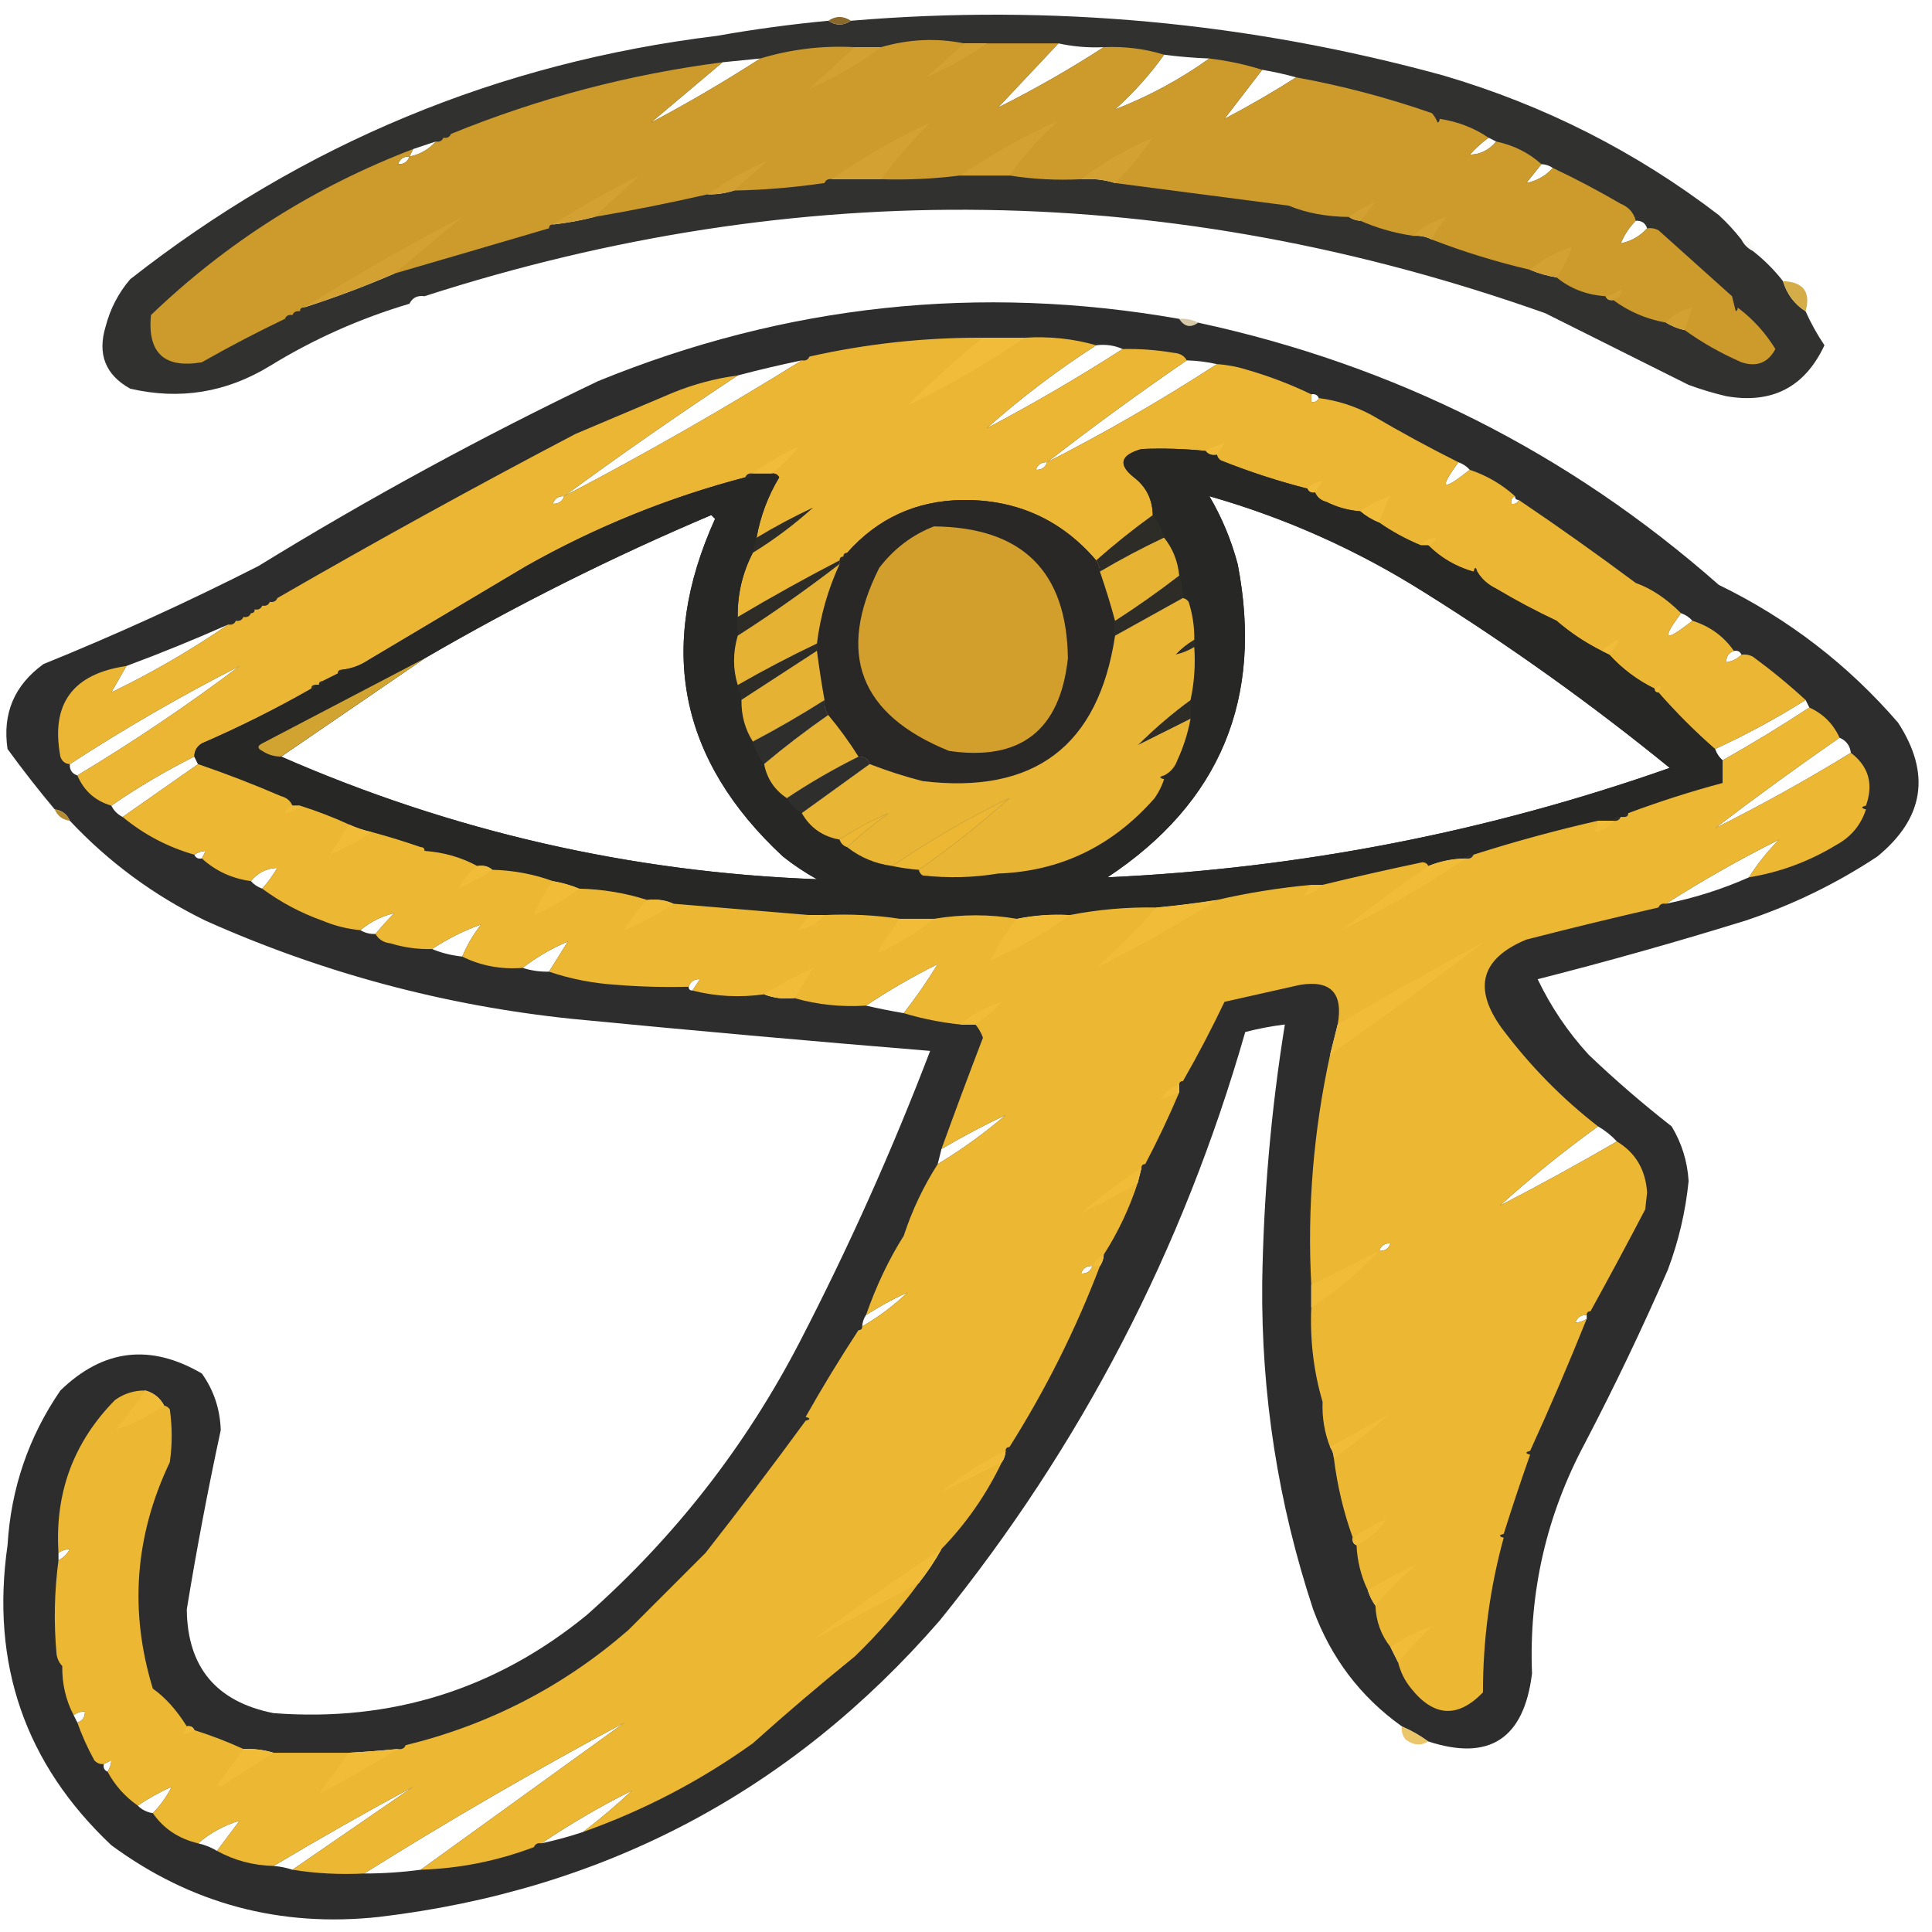 <?xml version="1.0" encoding="UTF-8"?>
<!DOCTYPE svg PUBLIC "-//W3C//DTD SVG 1.1//EN" "http://www.w3.org/Graphics/SVG/1.1/DTD/svg11.dtd">
<svg xmlns="http://www.w3.org/2000/svg" version="1.1" width="512px" height="512px" style="shape-rendering:geometricPrecision; text-rendering:geometricPrecision; image-rendering:optimizeQuality; fill-rule:evenodd; clip-rule:evenodd" xmlns:xlink="http://www.w3.org/1999/xlink">
<g><path style="opacity:0.953" fill="#272726" d="M 461.5,63.5 C 462.167,64.833 463.167,65.833 464.5,66.5C 467.527,68.861 470.194,71.527 472.5,74.5C 473.551,77.961 475.551,80.627 478.5,82.5C 479.901,85.634 481.568,88.634 483.5,91.5C 478.305,102.598 469.638,107.098 457.5,105C 454.107,104.202 450.774,103.202 447.5,102C 434.802,95.651 422.136,89.318 409.5,83C 310.722,48.015 211.722,46.515 112.5,78.5C 110.62,78.229 109.287,78.896 108.5,80.5C 95.388,84.392 83.055,89.892 71.5,97C 59.951,104.044 47.617,106.044 34.5,103C 27.93,99.345 25.763,93.845 28,86.5C 29.227,81.799 31.394,77.632 34.5,74C 80.31,38.061 132.143,16.561 190,9.5C 199.746,7.768 209.579,6.435 219.5,5.5C 221.5,6.833 223.5,6.833 225.5,5.5C 278.606,1.035 330.94,5.868 382.5,20C 409.233,27.866 433.566,40.199 455.5,57C 457.706,59.037 459.706,61.203 461.5,63.5 Z M 255.5,11.5 C 257.5,11.5 259.5,11.5 261.5,11.5C 256.498,15.003 251.165,18.003 245.5,20.5C 248.833,17.5 252.167,14.5 255.5,11.5 Z M 280.5,11.5 C 284.434,12.36 288.434,12.693 292.5,12.5C 283.5,18.336 274.167,23.669 264.5,28.5C 269.833,22.833 275.167,17.167 280.5,11.5 Z M 226.5,12.5 C 228.833,12.5 231.167,12.5 233.5,12.5C 227.666,16.921 221.332,20.588 214.5,23.5C 218.5,19.833 222.5,16.167 226.5,12.5 Z M 308.5,14.5 C 312.481,15.021 316.481,15.354 320.5,15.5C 312.687,21.072 304.353,25.572 295.5,29C 300.411,24.594 304.745,19.761 308.5,14.5 Z M 201.5,15.5 C 192.098,21.558 182.431,27.224 172.5,32.5C 178.833,27.167 185.167,21.833 191.5,16.5C 194.833,16.167 198.167,15.833 201.5,15.5 Z M 334.5,18.5 C 337.539,19.01 340.539,19.677 343.5,20.5C 337.338,24.416 331.005,28.082 324.5,31.5C 327.833,27.167 331.167,22.833 334.5,18.5 Z M 267.5,46.5 C 263.167,46.5 258.833,46.5 254.5,46.5C 262.801,40.853 271.468,36.02 280.5,32C 275.589,36.406 271.255,41.239 267.5,46.5 Z M 246.5,32.5 C 241.793,37.205 237.46,42.205 233.5,47.5C 229.167,47.5 224.833,47.5 220.5,47.5C 228.645,41.709 237.312,36.709 246.5,32.5 Z M 305.5,36.5 C 302.543,40.792 299.21,44.792 295.5,48.5C 292.609,47.597 289.609,47.264 286.5,47.5C 292.334,43.079 298.668,39.412 305.5,36.5 Z M 394.5,36.5 C 395.167,36.833 395.833,37.167 396.5,37.5C 394.669,39.749 392.336,40.915 389.5,41C 391.037,39.293 392.704,37.793 394.5,36.5 Z M 115.5,37.5 C 113.664,39.588 111.331,40.921 108.5,41.5C 108.833,40.833 109.167,40.167 109.5,39.5C 111.5,38.833 113.5,38.167 115.5,37.5 Z M 108.5,41.5 C 108.027,42.906 107.027,43.573 105.5,43.5C 105.973,42.094 106.973,41.427 108.5,41.5 Z M 203.5,42.5 C 200.5,45.167 197.5,47.833 194.5,50.5C 192.236,51.219 189.903,51.552 187.5,51.5C 192.502,47.997 197.835,44.997 203.5,42.5 Z M 408.5,43.5 C 409.609,43.557 410.609,43.89 411.5,44.5C 409.664,46.588 407.331,47.921 404.5,48.5C 405.833,46.833 407.167,45.167 408.5,43.5 Z M 169.5,46.5 C 165.5,50.167 161.5,53.833 157.5,57.5C 153.888,58.422 150.221,59.089 146.5,59.5C 153.905,54.774 161.572,50.441 169.5,46.5 Z M 364.5,53.5 C 363.167,55.167 361.833,56.833 360.5,58.5C 359.391,58.443 358.391,58.11 357.5,57.5C 359.663,55.917 361.996,54.584 364.5,53.5 Z M 122.5,57.5 C 116.54,62.49 110.54,67.49 104.5,72.5C 96.648,75.895 88.648,78.895 80.5,81.5C 94.166,72.998 108.166,64.998 122.5,57.5 Z M 383.5,57.5 C 381.748,59.246 380.415,61.246 379.5,63.5C 377.958,62.699 376.292,62.366 374.5,62.5C 377.008,60.076 380.008,58.41 383.5,57.5 Z M 433.5,58.5 C 435.027,58.427 436.027,59.094 436.5,60.5C 434.664,62.588 432.331,63.921 429.5,64.5C 430.475,62.205 431.808,60.205 433.5,58.5 Z M 416.5,65.5 C 415.601,68.395 414.267,71.062 412.5,73.5C 410.079,73.122 407.746,72.455 405.5,71.5C 408.678,68.742 412.345,66.742 416.5,65.5 Z M 427.5,79.5 C 426.508,79.672 425.842,79.338 425.5,78.5C 427.044,78.297 428.378,77.63 429.5,76.5C 429.984,77.781 429.317,78.781 427.5,79.5 Z M 448.5,81.5 C 447.833,83.5 447.167,85.5 446.5,87.5C 444.716,87.108 443.05,86.441 441.5,85.5C 443.336,83.412 445.669,82.079 448.5,81.5 Z"/></g>
<g><path style="opacity:0.992" fill="#89682a" d="M 225.5,5.5 C 223.5,6.833 221.5,6.833 219.5,5.5C 221.5,4.167 223.5,4.167 225.5,5.5 Z"/></g>
<g><path style="opacity:0.965" fill="#d19e2c" d="M 255.5,11.5 C 252.167,14.5 248.833,17.5 245.5,20.5C 251.165,18.003 256.498,15.003 261.5,11.5C 267.833,11.5 274.167,11.5 280.5,11.5C 275.167,17.167 269.833,22.833 264.5,28.5C 274.167,23.669 283.5,18.336 292.5,12.5C 298.084,12.255 303.417,12.922 308.5,14.5C 304.745,19.761 300.411,24.594 295.5,29C 304.353,25.572 312.687,21.072 320.5,15.5C 325.375,16.085 330.042,17.085 334.5,18.5C 331.167,22.833 327.833,27.167 324.5,31.5C 331.005,28.082 337.338,24.416 343.5,20.5C 355.704,22.718 367.704,25.885 379.5,30C 380.126,30.75 380.626,31.584 381,32.5C 381.399,32.272 381.565,31.938 381.5,31.5C 386.29,32.204 390.623,33.87 394.5,36.5C 392.704,37.793 391.037,39.293 389.5,41C 392.336,40.915 394.669,39.749 396.5,37.5C 401.157,38.495 405.157,40.495 408.5,43.5C 407.167,45.167 405.833,46.833 404.5,48.5C 407.331,47.921 409.664,46.588 411.5,44.5C 417.604,47.386 423.604,50.553 429.5,54C 431.635,54.876 432.969,56.376 433.5,58.5C 431.808,60.205 430.475,62.205 429.5,64.5C 432.331,63.921 434.664,62.588 436.5,60.5C 437.552,60.35 438.552,60.517 439.5,61C 446,66.833 452.5,72.667 459,78.5C 459.333,79.833 459.667,81.167 460,82.5C 460.399,82.272 460.565,81.938 460.5,81.5C 464.521,84.522 467.855,88.189 470.5,92.5C 468.526,96.17 465.526,97.337 461.5,96C 456.018,93.604 451.018,90.771 446.5,87.5C 447.167,85.5 447.833,83.5 448.5,81.5C 445.669,82.079 443.336,83.412 441.5,85.5C 436.296,84.56 431.63,82.56 427.5,79.5C 429.317,78.781 429.984,77.781 429.5,76.5C 428.378,77.63 427.044,78.297 425.5,78.5C 420.459,78.162 416.126,76.495 412.5,73.5C 414.267,71.062 415.601,68.395 416.5,65.5C 412.345,66.742 408.678,68.742 405.5,71.5C 396.563,69.408 387.897,66.741 379.5,63.5C 380.415,61.246 381.748,59.246 383.5,57.5C 380.008,58.41 377.008,60.076 374.5,62.5C 369.555,61.767 364.888,60.434 360.5,58.5C 361.833,56.833 363.167,55.167 364.5,53.5C 361.996,54.584 359.663,55.917 357.5,57.5C 351.5,57.43 346.167,56.43 341.5,54.5C 326.126,52.495 310.793,50.495 295.5,48.5C 299.21,44.792 302.543,40.792 305.5,36.5C 298.668,39.412 292.334,43.079 286.5,47.5C 279.978,47.824 273.645,47.49 267.5,46.5C 271.255,41.239 275.589,36.406 280.5,32C 271.468,36.02 262.801,40.853 254.5,46.5C 247.543,47.386 240.543,47.72 233.5,47.5C 237.46,42.205 241.793,37.205 246.5,32.5C 237.312,36.709 228.645,41.709 220.5,47.5C 219.508,47.328 218.842,47.662 218.5,48.5C 210.549,49.68 202.549,50.346 194.5,50.5C 197.5,47.833 200.5,45.167 203.5,42.5C 197.835,44.997 192.502,47.997 187.5,51.5C 177.56,53.777 167.56,55.777 157.5,57.5C 161.5,53.833 165.5,50.167 169.5,46.5C 161.572,50.441 153.905,54.774 146.5,59.5C 145.833,59.5 145.5,59.833 145.5,60.5C 131.531,64.613 117.864,68.613 104.5,72.5C 110.54,67.49 116.54,62.49 122.5,57.5C 108.166,64.998 94.166,72.998 80.5,81.5C 79.833,81.5 79.5,81.833 79.5,82.5C 78.508,82.328 77.842,82.662 77.5,83.5C 76.508,83.328 75.842,83.662 75.5,84.5C 68.063,88.053 60.729,91.886 53.5,96C 43.549,97.716 39.049,93.549 40,83.5C 60.175,64.159 83.342,49.493 109.5,39.5C 109.167,40.167 108.833,40.833 108.5,41.5C 111.331,40.921 113.664,39.588 115.5,37.5C 116.492,37.672 117.158,37.338 117.5,36.5C 118.492,36.672 119.158,36.338 119.5,35.5C 142.649,26.046 166.649,19.712 191.5,16.5C 185.167,21.833 178.833,27.167 172.5,32.5C 182.431,27.224 192.098,21.558 201.5,15.5C 209.628,13.037 217.961,12.037 226.5,12.5C 222.5,16.167 218.5,19.833 214.5,23.5C 221.332,20.588 227.666,16.921 233.5,12.5C 240.87,10.359 248.203,10.026 255.5,11.5 Z M 255.5,11.5 C 257.5,11.5 259.5,11.5 261.5,11.5C 256.498,15.003 251.165,18.003 245.5,20.5C 248.833,17.5 252.167,14.5 255.5,11.5 Z M 226.5,12.5 C 228.833,12.5 231.167,12.5 233.5,12.5C 227.666,16.921 221.332,20.588 214.5,23.5C 218.5,19.833 222.5,16.167 226.5,12.5 Z M 267.5,46.5 C 263.167,46.5 258.833,46.5 254.5,46.5C 262.801,40.853 271.468,36.02 280.5,32C 275.589,36.406 271.255,41.239 267.5,46.5 Z M 246.5,32.5 C 241.793,37.205 237.46,42.205 233.5,47.5C 229.167,47.5 224.833,47.5 220.5,47.5C 228.645,41.709 237.312,36.709 246.5,32.5 Z M 305.5,36.5 C 302.543,40.792 299.21,44.792 295.5,48.5C 292.609,47.597 289.609,47.264 286.5,47.5C 292.334,43.079 298.668,39.412 305.5,36.5 Z M 108.5,41.5 C 108.027,42.906 107.027,43.573 105.5,43.5C 105.973,42.094 106.973,41.427 108.5,41.5 Z M 203.5,42.5 C 200.5,45.167 197.5,47.833 194.5,50.5C 192.236,51.219 189.903,51.552 187.5,51.5C 192.502,47.997 197.835,44.997 203.5,42.5 Z M 169.5,46.5 C 165.5,50.167 161.5,53.833 157.5,57.5C 153.888,58.422 150.221,59.089 146.5,59.5C 153.905,54.774 161.572,50.441 169.5,46.5 Z M 364.5,53.5 C 363.167,55.167 361.833,56.833 360.5,58.5C 359.391,58.443 358.391,58.11 357.5,57.5C 359.663,55.917 361.996,54.584 364.5,53.5 Z M 122.5,57.5 C 116.54,62.49 110.54,67.49 104.5,72.5C 96.648,75.895 88.648,78.895 80.5,81.5C 94.166,72.998 108.166,64.998 122.5,57.5 Z M 383.5,57.5 C 381.748,59.246 380.415,61.246 379.5,63.5C 377.958,62.699 376.292,62.366 374.5,62.5C 377.008,60.076 380.008,58.41 383.5,57.5 Z M 416.5,65.5 C 415.601,68.395 414.267,71.062 412.5,73.5C 410.079,73.122 407.746,72.455 405.5,71.5C 408.678,68.742 412.345,66.742 416.5,65.5 Z M 427.5,79.5 C 426.508,79.672 425.842,79.338 425.5,78.5C 427.044,78.297 428.378,77.63 429.5,76.5C 429.984,77.781 429.317,78.781 427.5,79.5 Z M 448.5,81.5 C 447.833,83.5 447.167,85.5 446.5,87.5C 444.716,87.108 443.05,86.441 441.5,85.5C 443.336,83.412 445.669,82.079 448.5,81.5 Z"/></g>
<g><path style="opacity:0.047" fill="#b08a2b" d="M 461.5,63.5 C 463.5,63.5 464.5,64.5 464.5,66.5C 463.167,65.833 462.167,64.833 461.5,63.5 Z"/></g>
<g><path style="opacity:0.866" fill="#cfa12c" d="M 472.5,74.5 C 477.929,74.711 479.929,77.377 478.5,82.5C 475.551,80.627 473.551,77.961 472.5,74.5 Z"/></g>
<g><path style="opacity:0.016" fill="#a99333" d="M 112.5,78.5 C 111.486,79.674 110.153,80.34 108.5,80.5C 109.287,78.896 110.62,78.229 112.5,78.5 Z"/></g>
<g><path style="opacity:0.962" fill="#272626" d="M 312.5,84.5 C 313.879,86.597 315.545,86.93 317.5,85.5C 369.717,96.774 415.717,119.941 455.5,155C 473.844,163.92 489.678,176.086 503,191.5C 511.768,204.99 509.935,216.823 497.5,227C 486.631,234.186 474.964,239.853 462.5,244C 444.289,249.636 425.956,254.802 407.5,259.5C 411.021,266.85 415.521,273.516 421,279.5C 428.063,286.236 435.397,292.57 443,298.5C 445.686,302.957 447.186,307.79 447.5,313C 446.686,321.068 444.853,328.901 442,336.5C 435.212,352.076 427.879,367.41 420,382.5C 409.818,401.56 405.152,421.894 406,443.5C 403.874,460.792 394.708,466.792 378.5,461.5C 376.365,459.929 374.032,458.596 371.5,457.5C 360.547,449.69 352.714,439.357 348,426.5C 338.721,398.444 334.221,369.61 334.5,340C 334.848,317.01 336.848,294.177 340.5,271.5C 336.928,271.938 333.428,272.604 330,273.5C 313.46,331.256 286.46,383.256 249,429.5C 209.702,474.735 160.202,500.902 100.5,508C 74.253,510.857 50.586,504.523 29.5,489C 6.646,467.444 -2.521,440.944 2,409.5C 2.894,394.484 7.56,380.818 16,368.5C 27.33,357.502 39.83,356.002 53.5,364C 56.662,368.445 58.329,373.445 58.5,379C 55.096,394.777 52.096,410.61 49.5,426.5C 49.658,441.833 57.325,451 72.5,454C 103.709,456.374 131.375,447.707 155.5,428C 178.855,407.317 197.688,383.15 212,355.5C 224.955,330.461 236.455,304.794 246.5,278.5C 214.846,275.911 183.179,273.078 151.5,270C 117.743,266.478 85.41,257.812 54.5,244C 40.832,237.343 28.832,228.509 18.5,217.5C 17.738,215.738 16.404,214.738 14.5,214.5C 10.166,209.329 6,203.995 2,198.5C 0.609,189.112 3.776,181.612 11.5,176C 30.827,168.172 49.827,159.505 68.5,150C 97.572,132.128 127.572,115.794 158.5,101C 208.216,80.707 259.549,75.207 312.5,84.5 Z M 260.5,89.5 C 264.167,89.5 267.833,89.5 271.5,89.5C 261.666,96.254 251.333,102.254 240.5,107.5C 246.868,101.13 253.535,95.13 260.5,89.5 Z M 290.5,91.5 C 293.059,91.198 295.393,91.532 297.5,92.5C 285.836,100.001 273.836,107.001 261.5,113.5C 270.594,105.406 280.26,98.073 290.5,91.5 Z M 212.5,95.5 C 191.996,108.255 170.996,120.255 149.5,131.5C 164.557,120.444 179.891,109.777 195.5,99.5C 201.126,98.01 206.793,96.677 212.5,95.5 Z M 314.5,95.5 C 317.206,95.575 319.873,95.908 322.5,96.5C 307.998,105.921 292.998,114.588 277.5,122.5C 289.529,113.145 301.863,104.145 314.5,95.5 Z M 347.5,104.5 C 348.492,104.328 349.158,104.662 349.5,105.5C 349.158,106.338 348.492,106.672 347.5,106.5C 347.5,105.833 347.5,105.167 347.5,104.5 Z M 324.5,117.5 C 323.833,118.5 323.167,119.5 322.5,120.5C 321.209,120.737 320.209,120.404 319.5,119.5C 321.05,118.559 322.716,117.893 324.5,117.5 Z M 211.5,118.5 C 209.473,121.194 207.139,123.527 204.5,125.5C 202.833,125.5 201.167,125.5 199.5,125.5C 203.164,122.665 207.164,120.332 211.5,118.5 Z M 277.5,122.5 C 277.027,123.906 276.027,124.573 274.5,124.5C 274.973,123.094 275.973,122.427 277.5,122.5 Z M 386.5,122.5 C 387.71,122.932 388.71,123.599 389.5,124.5C 382.189,130.358 381.189,129.691 386.5,122.5 Z M 350.5,127.5 C 349.833,128.5 349.167,129.5 348.5,130.5C 347.508,130.672 346.842,130.338 346.5,129.5C 347.514,128.326 348.847,127.66 350.5,127.5 Z M 149.5,131.5 C 149.027,132.906 148.027,133.573 146.5,133.5C 146.973,132.094 147.973,131.427 149.5,131.5 Z M 320.5,131.5 C 340.695,137.263 359.695,145.763 377.5,157C 400.165,171.174 421.832,186.674 442.5,203.5C 394.284,220.476 344.618,230.143 293.5,232.5C 323.387,212.714 334.887,185.048 328,149.5C 326.298,143.104 323.798,137.104 320.5,131.5 Z M 368.5,131.5 C 367.242,133.687 366.242,136.02 365.5,138.5C 363.632,137.737 361.965,136.737 360.5,135.5C 362.938,133.733 365.605,132.399 368.5,131.5 Z M 401.5,131.5 C 401.5,132.167 401.833,132.5 402.5,132.5C 402.158,133.338 401.492,133.672 400.5,133.5C 400.328,132.508 400.662,131.842 401.5,131.5 Z M 215.5,134.5 C 210.533,138.984 205.2,142.984 199.5,146.5C 199.833,145.167 200.167,143.833 200.5,142.5C 205.368,139.566 210.368,136.9 215.5,134.5 Z M 74.5,200.5 C 87.167,191.833 99.833,183.167 112.5,174.5C 136.975,160.263 162.308,147.596 188.5,136.5C 188.833,136.833 189.167,137.167 189.5,137.5C 174.034,171.672 180.034,201.505 207.5,227C 210.328,229.248 213.328,231.248 216.5,233C 167.111,231.156 119.778,220.322 74.5,200.5 Z M 305.5,136.5 C 306.87,138.25 307.87,140.25 308.5,142.5C 302.702,145.233 297.035,148.233 291.5,151.5C 291.443,150.391 291.11,149.391 290.5,148.5C 295.278,144.271 300.278,140.271 305.5,136.5 Z M 380.5,142.5 C 380.167,143.5 379.5,144.167 378.5,144.5C 377.833,144.5 377.167,144.5 376.5,144.5C 377.514,143.326 378.847,142.66 380.5,142.5 Z M 222.5,148.5 C 222.5,148.833 222.5,149.167 222.5,149.5C 213.759,156.247 204.759,162.581 195.5,168.5C 195.5,166.833 195.5,165.167 195.5,163.5C 204.366,158.234 213.366,153.234 222.5,148.5 Z M 312.5,152.5 C 313.15,154.435 313.483,156.435 313.5,158.5C 307.5,161.833 301.5,165.167 295.5,168.5C 295.5,167.167 295.5,165.833 295.5,164.5C 301.313,160.756 306.98,156.756 312.5,152.5 Z M 445.5,162.5 C 446.71,162.932 447.71,163.599 448.5,164.5C 441.123,170.325 440.123,169.658 445.5,162.5 Z M 60.5,165.5 C 50.666,172.254 40.333,178.254 29.5,183.5C 30.861,181.15 32.194,178.816 33.5,176.5C 42.614,173.11 51.614,169.443 60.5,165.5 Z M 316.5,169.5 C 316.5,170.167 316.5,170.833 316.5,171.5C 314.95,172.441 313.284,173.107 311.5,173.5C 312.945,171.937 314.611,170.604 316.5,169.5 Z M 426.5,173.5 C 425.833,173.167 425.167,172.833 424.5,172.5C 429.547,168.348 430.213,168.682 426.5,173.5 Z M 216.5,170.5 C 216.5,171.167 216.5,171.833 216.5,172.5C 209.816,176.859 203.149,181.193 196.5,185.5C 196.167,184.167 195.833,182.833 195.5,181.5C 202.369,177.566 209.369,173.899 216.5,170.5 Z M 459.5,172.5 C 460.492,172.328 461.158,172.662 461.5,173.5C 460.395,174.6 459.062,175.267 457.5,175.5C 457.427,173.973 458.094,172.973 459.5,172.5 Z M 63.5,176.5 C 49.693,186.907 35.36,196.573 20.5,205.5C 19.094,205.027 18.427,204.027 18.5,202.5C 33.002,193.079 48.002,184.412 63.5,176.5 Z M 439.5,183.5 C 438.833,183.5 438.5,183.167 438.5,182.5C 440.346,181.258 440.679,181.591 439.5,183.5 Z M 218.5,185.5 C 218.433,186.959 218.766,188.292 219.5,189.5C 213.615,193.602 207.948,197.936 202.5,202.5C 201.13,200.75 200.13,198.75 199.5,196.5C 205.997,193.086 212.33,189.419 218.5,185.5 Z M 315.5,185.5 C 315.5,187.167 315.5,188.833 315.5,190.5C 310.833,192.833 306.167,195.167 301.5,197.5C 305.847,193.155 310.514,189.155 315.5,185.5 Z M 478.5,185.5 C 478.833,186.167 479.167,186.833 479.5,187.5C 472.036,192.403 464.369,197.07 456.5,201.5C 455.599,200.71 454.932,199.71 454.5,198.5C 462.792,194.688 470.792,190.354 478.5,185.5 Z M 487.5,195.5 C 489.262,196.262 490.262,197.596 490.5,199.5C 478.795,206.686 466.795,213.353 454.5,219.5C 465.285,211.267 476.285,203.267 487.5,195.5 Z M 51.5,200.5 C 51.833,201.167 52.167,201.833 52.5,202.5C 45.833,207.167 39.167,211.833 32.5,216.5C 31.167,215.833 30.167,214.833 29.5,213.5C 36.496,208.666 43.829,204.333 51.5,200.5 Z M 227.5,200.5 C 229.027,200.427 230.027,201.094 230.5,202.5C 224.482,206.858 218.482,211.191 212.5,215.5C 210.833,214.5 209.5,213.167 208.5,211.5C 214.57,207.442 220.903,203.775 227.5,200.5 Z M 267.5,211.5 C 259.873,218.312 251.873,224.646 243.5,230.5C 241.139,230.326 238.806,229.993 236.5,229.5C 246.334,222.746 256.667,216.746 267.5,211.5 Z M 77.5,213.5 C 78.167,213.5 78.833,213.5 79.5,213.5C 78.486,214.674 77.153,215.34 75.5,215.5C 75.833,214.5 76.5,213.833 77.5,213.5 Z M 235.5,215.5 C 231.65,218.261 227.983,221.261 224.5,224.5C 223.5,224.167 222.833,223.5 222.5,222.5C 226.577,219.773 230.91,217.439 235.5,215.5 Z M 423.5,217.5 C 424.833,217.5 426.167,217.5 427.5,217.5C 426.341,219.25 424.674,220.25 422.5,220.5C 423.11,219.609 423.443,218.609 423.5,217.5 Z M 92.5,218.5 C 94.421,219.363 96.421,220.029 98.5,220.5C 95.001,222.75 91.335,224.75 87.5,226.5C 89.167,223.833 90.833,221.167 92.5,218.5 Z M 471.5,222.5 C 468.453,225.545 465.787,228.878 463.5,232.5C 456.417,235.639 449.083,237.972 441.5,239.5C 451.167,233.331 461.167,227.664 471.5,222.5 Z M 54.5,225.5 C 54.167,226.167 53.833,226.833 53.5,227.5C 52.508,227.672 51.842,227.338 51.5,226.5C 52.391,225.89 53.391,225.557 54.5,225.5 Z M 388.5,227.5 C 377.998,234.588 366.998,240.921 355.5,246.5C 362.989,240.589 370.655,234.923 378.5,229.5C 381.679,228.207 385.012,227.54 388.5,227.5 Z M 69.5,235.5 C 68.29,235.068 67.29,234.401 66.5,233.5C 68.331,231.251 70.664,230.085 73.5,230C 72.303,232.015 70.97,233.849 69.5,235.5 Z M 126.5,229.5 C 128.099,229.232 129.432,229.566 130.5,230.5C 127.669,232.417 124.669,234.083 121.5,235.5C 122.701,233.091 124.367,231.091 126.5,229.5 Z M 146.5,233.5 C 149.01,233.927 151.343,234.593 153.5,235.5C 149.836,238.335 145.836,240.668 141.5,242.5C 142.738,239.262 144.404,236.262 146.5,233.5 Z M 347.5,234.5 C 348.5,234.5 349.5,234.5 350.5,234.5C 349.101,235.89 347.434,236.89 345.5,237.5C 346.167,236.5 346.833,235.5 347.5,234.5 Z M 171.5,238.5 C 174.059,238.198 176.393,238.532 178.5,239.5C 174.402,242.264 170.068,244.597 165.5,246.5C 167.147,243.527 169.147,240.86 171.5,238.5 Z M 322.5,238.5 C 312.165,245.003 301.498,251.003 290.5,256.5C 296.14,251.527 301.473,246.194 306.5,240.5C 311.859,239.997 317.193,239.33 322.5,238.5 Z M 99.5,247.5 C 98.041,247.567 96.708,247.234 95.5,246.5C 98.207,244.265 101.206,242.765 104.5,242C 102.7,243.812 101.033,245.645 99.5,247.5 Z M 214.5,242.5 C 215.833,242.5 217.167,242.5 218.5,242.5C 216.664,244.588 214.331,245.921 211.5,246.5C 212.5,245.167 213.5,243.833 214.5,242.5 Z M 283.5,242.5 C 276.996,247.255 269.996,251.255 262.5,254.5C 264.412,250.583 266.745,246.917 269.5,243.5C 274.07,242.559 278.737,242.226 283.5,242.5 Z M 238.5,243.5 C 241.5,243.5 244.5,243.5 247.5,243.5C 243.005,247.251 238.005,250.251 232.5,252.5C 234.242,249.357 236.242,246.357 238.5,243.5 Z M 122.5,253.5 C 119.627,253.198 116.961,252.531 114.5,251.5C 118.674,248.746 123.007,246.58 127.5,245C 125.432,247.642 123.765,250.475 122.5,253.5 Z M 150.5,249.5 C 148.86,252.149 147.193,254.816 145.5,257.5C 143.097,257.552 140.764,257.219 138.5,256.5C 142.164,253.665 146.164,251.332 150.5,249.5 Z M 393.5,249.5 C 380.049,259.732 366.382,269.732 352.5,279.5C 353.167,276.833 353.833,274.167 354.5,271.5C 367.365,263.901 380.365,256.568 393.5,249.5 Z M 248.5,255.5 C 245.747,260.008 242.747,264.341 239.5,268.5C 236.124,267.924 232.791,267.257 229.5,266.5C 235.57,262.442 241.903,258.775 248.5,255.5 Z M 215.5,256.5 C 213.86,259.149 212.193,261.816 210.5,264.5C 207.615,264.806 204.948,264.473 202.5,263.5C 206.674,260.912 211.007,258.579 215.5,256.5 Z M 185.5,259.5 C 184.833,260.5 184.167,261.5 183.5,262.5C 182.833,262.5 182.5,262.167 182.5,261.5C 182.973,260.094 183.973,259.427 185.5,259.5 Z M 265.5,265.5 C 263.393,267.727 261.06,269.727 258.5,271.5C 257.167,271.5 255.833,271.5 254.5,271.5C 257.678,268.742 261.345,266.742 265.5,265.5 Z M 312.5,287.5 C 312.5,288.167 312.5,288.833 312.5,289.5C 310.833,290.167 309.167,290.833 307.5,291.5C 308.579,289.457 310.246,288.124 312.5,287.5 Z M 266.5,295.5 C 260.891,300.311 254.891,304.644 248.5,308.5C 248.833,307.167 249.167,305.833 249.5,304.5C 255.035,301.233 260.702,298.233 266.5,295.5 Z M 423.5,298.5 C 425.389,299.604 427.055,300.937 428.5,302.5C 418.3,308.433 407.967,314.1 397.5,319.5C 405.761,312.031 414.428,305.031 423.5,298.5 Z M 302.5,309.5 C 302.167,310.833 301.833,312.167 301.5,313.5C 296.632,316.434 291.632,319.1 286.5,321.5C 291.527,317.147 296.86,313.147 302.5,309.5 Z M 368.5,329.5 C 368.027,330.906 367.027,331.573 365.5,331.5C 365.973,330.094 366.973,329.427 368.5,329.5 Z M 365.5,331.5 C 360.109,337.224 354.109,342.224 347.5,346.5C 347.5,344.5 347.5,342.5 347.5,340.5C 353.5,337.5 359.5,334.5 365.5,331.5 Z M 292.5,332.5 C 292.443,333.609 292.11,334.609 291.5,335.5C 290.833,335.5 290.167,335.5 289.5,335.5C 290.167,334.167 291.167,333.167 292.5,332.5 Z M 289.5,335.5 C 289.027,336.906 288.027,337.573 286.5,337.5C 286.973,336.094 287.973,335.427 289.5,335.5 Z M 240.5,342.5 C 236.896,345.975 232.896,348.975 228.5,351.5C 228.557,350.391 228.89,349.391 229.5,348.5C 233.034,346.234 236.7,344.234 240.5,342.5 Z M 420.5,348.5 C 420.5,348.833 420.5,349.167 420.5,349.5C 419.609,350.11 418.609,350.443 417.5,350.5C 417.973,349.094 418.973,348.427 420.5,348.5 Z M 38.5,368.5 C 40.754,369.124 42.421,370.457 43.5,372.5C 39.326,375.254 34.993,377.42 30.5,379C 33.383,375.624 36.049,372.124 38.5,368.5 Z M 368.5,374.5 C 363.722,378.729 358.722,382.729 353.5,386.5C 353.443,385.391 353.11,384.391 352.5,383.5C 357.85,380.472 363.184,377.472 368.5,374.5 Z M 266.5,384.5 C 266.443,385.609 266.11,386.609 265.5,387.5C 260.167,390.167 254.833,392.833 249.5,395.5C 254.648,391.089 260.314,387.422 266.5,384.5 Z M 367.5,402.5 C 365.451,405.55 362.784,407.883 359.5,409.5C 358.662,409.158 358.328,408.492 358.5,407.5C 361.366,405.568 364.366,403.901 367.5,402.5 Z M 18.5,410.5 C 17.833,411.833 16.833,412.833 15.5,413.5C 15.5,412.833 15.5,412.167 15.5,411.5C 16.391,410.89 17.391,410.557 18.5,410.5 Z M 249.5,410.5 C 247.758,413.643 245.758,416.643 243.5,419.5C 234.167,424.5 224.833,429.5 215.5,434.5C 226.533,426.144 237.866,418.144 249.5,410.5 Z M 375.5,414.5 C 371.527,417.806 367.86,421.473 364.5,425.5C 363.655,424.329 362.989,422.995 362.5,421.5C 366.701,418.9 371.034,416.566 375.5,414.5 Z M 370.5,440.5 C 369.833,439.167 369.167,437.833 368.5,436.5C 372.007,434.08 375.674,432.246 379.5,431C 376.268,434.062 373.268,437.229 370.5,440.5 Z M 22.5,453.5 C 22.573,455.027 21.906,456.027 20.5,456.5C 20.167,455.833 19.833,455.167 19.5,454.5C 20.391,453.89 21.391,453.557 22.5,453.5 Z M 165.5,456.5 C 147.5,469.5 129.5,482.5 111.5,495.5C 106.527,496.164 101.527,496.497 96.5,496.5C 119.001,482.412 142.001,469.079 165.5,456.5 Z M 49.5,457.5 C 50.492,457.328 51.158,457.662 51.5,458.5C 50.609,459.11 49.609,459.443 48.5,459.5C 48.833,458.833 49.167,458.167 49.5,457.5 Z M 64.5,463.5 C 67.237,463.401 69.904,463.735 72.5,464.5C 67.898,467.476 63.231,470.476 58.5,473.5C 58.167,473.333 57.833,473.167 57.5,473C 59.977,469.855 62.31,466.688 64.5,463.5 Z M 105.5,463.5 C 98.671,467.749 91.671,471.749 84.5,475.5C 87.167,471.833 89.833,468.167 92.5,464.5C 96.842,464.261 101.176,463.927 105.5,463.5 Z M 29.5,466.5 C 29.443,467.609 29.11,468.609 28.5,469.5C 27.662,469.158 27.328,468.492 27.5,467.5C 28.167,467.167 28.833,466.833 29.5,466.5 Z M 45.5,473.5 C 44.189,476.135 42.522,478.469 40.5,480.5C 38.938,480.267 37.605,479.6 36.5,478.5C 39.331,476.583 42.331,474.917 45.5,473.5 Z M 109.5,473.5 C 98.833,480.833 88.167,488.167 77.5,495.5C 75.883,494.962 74.216,494.629 72.5,494.5C 84.663,487.25 96.996,480.25 109.5,473.5 Z M 167.5,474.5 C 163.352,478.404 159.019,482.071 154.5,485.5C 150.89,486.703 147.223,487.703 143.5,488.5C 151.164,483.332 159.164,478.665 167.5,474.5 Z M 63.5,482.5 C 61.5,485.167 59.5,487.833 57.5,490.5C 55.95,489.559 54.284,488.893 52.5,488.5C 55.678,485.742 59.345,483.742 63.5,482.5 Z"/></g>
<g><path style="opacity:0.42" fill="#9f7f30" d="M 312.5,84.5 C 314.292,84.366 315.958,84.699 317.5,85.5C 315.545,86.93 313.879,86.597 312.5,84.5 Z"/></g>
<g><path style="opacity:0.972" fill="#f0ba34" d="M 260.5,89.5 C 253.535,95.13 246.868,101.13 240.5,107.5C 251.333,102.254 261.666,96.254 271.5,89.5C 278.093,89.085 284.426,89.752 290.5,91.5C 280.26,98.073 270.594,105.406 261.5,113.5C 273.836,107.001 285.836,100.001 297.5,92.5C 302.03,92.403 306.53,92.736 311,93.5C 312.681,93.608 313.848,94.275 314.5,95.5C 301.863,104.145 289.529,113.145 277.5,122.5C 292.998,114.588 307.998,105.921 322.5,96.5C 325.216,96.678 327.883,97.178 330.5,98C 336.443,99.723 342.109,101.89 347.5,104.5C 347.5,105.167 347.5,105.833 347.5,106.5C 348.492,106.672 349.158,106.338 349.5,105.5C 354.428,106.128 359.095,107.628 363.5,110C 371.079,114.457 378.746,118.624 386.5,122.5C 381.189,129.691 382.189,130.358 389.5,124.5C 393.997,126 397.997,128.333 401.5,131.5C 400.662,131.842 400.328,132.508 400.5,133.5C 401.492,133.672 402.158,133.338 402.5,132.5C 412.98,139.578 423.313,146.911 433.5,154.5C 437.615,155.964 441.615,158.631 445.5,162.5C 440.123,169.658 441.123,170.325 448.5,164.5C 453.169,165.981 456.835,168.648 459.5,172.5C 458.094,172.973 457.427,173.973 457.5,175.5C 459.062,175.267 460.395,174.6 461.5,173.5C 462.552,173.351 463.552,173.517 464.5,174C 469.421,177.613 474.088,181.446 478.5,185.5C 470.792,190.354 462.792,194.688 454.5,198.5C 449.167,193.833 444.167,188.833 439.5,183.5C 440.679,181.591 440.346,181.258 438.5,182.5C 433.929,180.262 429.929,177.262 426.5,173.5C 430.213,168.682 429.547,168.348 424.5,172.5C 420.148,170.327 416.148,167.66 412.5,164.5C 407.062,161.947 401.729,159.113 396.5,156C 394.308,154.933 392.642,153.433 391.5,151.5C 391.167,150.167 390.833,150.167 390.5,151.5C 385.879,150.191 381.879,147.858 378.5,144.5C 379.5,144.167 380.167,143.5 380.5,142.5C 378.847,142.66 377.514,143.326 376.5,144.5C 372.571,142.867 368.904,140.867 365.5,138.5C 366.242,136.02 367.242,133.687 368.5,131.5C 365.605,132.399 362.938,133.733 360.5,135.5C 357.353,135.263 354.353,134.43 351.5,133C 350.058,132.623 349.058,131.79 348.5,130.5C 349.167,129.5 349.833,128.5 350.5,127.5C 348.847,127.66 347.514,128.326 346.5,129.5C 338.703,127.512 331.036,125.012 323.5,122C 322.944,121.617 322.611,121.117 322.5,120.5C 323.167,119.5 323.833,118.5 324.5,117.5C 322.716,117.893 321.05,118.559 319.5,119.5C 313.833,118.925 308.167,118.758 302.5,119C 296.898,120.6 296.232,123.1 300.5,126.5C 303.741,128.983 305.408,132.316 305.5,136.5C 300.278,140.271 295.278,144.271 290.5,148.5C 281.235,137.681 269.402,132.348 255,132.5C 242.741,132.715 232.574,137.381 224.5,146.5C 223.833,146.5 223.5,146.833 223.5,147.5C 222.833,147.5 222.5,147.833 222.5,148.5C 213.366,153.234 204.366,158.234 195.5,163.5C 195.424,157.472 196.757,151.805 199.5,146.5C 205.2,142.984 210.533,138.984 215.5,134.5C 210.368,136.9 205.368,139.566 200.5,142.5C 201.507,136.815 203.507,131.481 206.5,126.5C 206.043,125.702 205.376,125.369 204.5,125.5C 207.139,123.527 209.473,121.194 211.5,118.5C 207.164,120.332 203.164,122.665 199.5,125.5C 198.508,125.328 197.842,125.662 197.5,126.5C 177.193,131.817 157.859,139.65 139.5,150C 125.5,158.333 111.5,166.667 97.5,175C 95.35,176.411 93.016,177.245 90.5,177.5C 89.833,177.5 89.5,177.833 89.5,178.5C 88.167,179.167 86.833,179.833 85.5,180.5C 84.833,180.5 84.5,180.833 84.5,181.5C 84.167,181.5 83.833,181.5 83.5,181.5C 82.833,181.5 82.5,181.833 82.5,182.5C 73.139,187.847 63.472,192.681 53.5,197C 52.177,197.816 51.511,198.983 51.5,200.5C 43.829,204.333 36.496,208.666 29.5,213.5C 25.266,212.269 22.266,209.602 20.5,205.5C 35.36,196.573 49.693,186.907 63.5,176.5C 48.002,184.412 33.002,193.079 18.5,202.5C 17.25,202.423 16.417,201.756 16,200.5C 13.391,186.582 19.224,178.582 33.5,176.5C 32.194,178.816 30.861,181.15 29.5,183.5C 40.333,178.254 50.666,172.254 60.5,165.5C 61.492,165.672 62.158,165.338 62.5,164.5C 63.492,164.672 64.158,164.338 64.5,163.5C 65.492,163.672 66.158,163.338 66.5,162.5C 67.167,162.5 67.5,162.167 67.5,161.5C 68.492,161.672 69.158,161.338 69.5,160.5C 70.492,160.672 71.158,160.338 71.5,159.5C 72.492,159.672 73.158,159.338 73.5,158.5C 99.485,143.505 125.818,129.005 152.5,115C 161.167,111.333 169.833,107.667 178.5,104C 184.002,101.775 189.669,100.275 195.5,99.5C 179.891,109.777 164.557,120.444 149.5,131.5C 170.996,120.255 191.996,108.255 212.5,95.5C 213.492,95.672 214.158,95.338 214.5,94.5C 229.612,91.094 244.946,89.428 260.5,89.5 Z M 260.5,89.5 C 264.167,89.5 267.833,89.5 271.5,89.5C 261.666,96.254 251.333,102.254 240.5,107.5C 246.868,101.13 253.535,95.13 260.5,89.5 Z M 324.5,117.5 C 323.833,118.5 323.167,119.5 322.5,120.5C 321.209,120.737 320.209,120.404 319.5,119.5C 321.05,118.559 322.716,117.893 324.5,117.5 Z M 211.5,118.5 C 209.473,121.194 207.139,123.527 204.5,125.5C 202.833,125.5 201.167,125.5 199.5,125.5C 203.164,122.665 207.164,120.332 211.5,118.5 Z M 277.5,122.5 C 277.027,123.906 276.027,124.573 274.5,124.5C 274.973,123.094 275.973,122.427 277.5,122.5 Z M 350.5,127.5 C 349.833,128.5 349.167,129.5 348.5,130.5C 347.508,130.672 346.842,130.338 346.5,129.5C 347.514,128.326 348.847,127.66 350.5,127.5 Z M 149.5,131.5 C 149.027,132.906 148.027,133.573 146.5,133.5C 146.973,132.094 147.973,131.427 149.5,131.5 Z M 368.5,131.5 C 367.242,133.687 366.242,136.02 365.5,138.5C 363.632,137.737 361.965,136.737 360.5,135.5C 362.938,133.733 365.605,132.399 368.5,131.5 Z M 215.5,134.5 C 210.533,138.984 205.2,142.984 199.5,146.5C 199.833,145.167 200.167,143.833 200.5,142.5C 205.368,139.566 210.368,136.9 215.5,134.5 Z M 305.5,136.5 C 306.87,138.25 307.87,140.25 308.5,142.5C 302.702,145.233 297.035,148.233 291.5,151.5C 291.443,150.391 291.11,149.391 290.5,148.5C 295.278,144.271 300.278,140.271 305.5,136.5 Z M 380.5,142.5 C 380.167,143.5 379.5,144.167 378.5,144.5C 377.833,144.5 377.167,144.5 376.5,144.5C 377.514,143.326 378.847,142.66 380.5,142.5 Z M 222.5,148.5 C 222.5,148.833 222.5,149.167 222.5,149.5C 213.759,156.247 204.759,162.581 195.5,168.5C 195.5,166.833 195.5,165.167 195.5,163.5C 204.366,158.234 213.366,153.234 222.5,148.5 Z M 312.5,152.5 C 313.15,154.435 313.483,156.435 313.5,158.5C 307.5,161.833 301.5,165.167 295.5,168.5C 295.5,167.167 295.5,165.833 295.5,164.5C 301.313,160.756 306.98,156.756 312.5,152.5 Z M 316.5,169.5 C 316.5,170.167 316.5,170.833 316.5,171.5C 314.95,172.441 313.284,173.107 311.5,173.5C 312.945,171.937 314.611,170.604 316.5,169.5 Z M 426.5,173.5 C 425.833,173.167 425.167,172.833 424.5,172.5C 429.547,168.348 430.213,168.682 426.5,173.5 Z M 216.5,170.5 C 216.5,171.167 216.5,171.833 216.5,172.5C 209.816,176.859 203.149,181.193 196.5,185.5C 196.167,184.167 195.833,182.833 195.5,181.5C 202.369,177.566 209.369,173.899 216.5,170.5 Z M 439.5,183.5 C 438.833,183.5 438.5,183.167 438.5,182.5C 440.346,181.258 440.679,181.591 439.5,183.5 Z M 315.5,185.5 C 315.5,187.167 315.5,188.833 315.5,190.5C 310.833,192.833 306.167,195.167 301.5,197.5C 305.847,193.155 310.514,189.155 315.5,185.5 Z"/></g>
<g><path style="opacity:0.963" fill="#272726" d="M 319.5,119.5 C 320.209,120.404 321.209,120.737 322.5,120.5C 322.611,121.117 322.944,121.617 323.5,122C 331.036,125.012 338.703,127.512 346.5,129.5C 346.842,130.338 347.508,130.672 348.5,130.5C 349.058,131.79 350.058,132.623 351.5,133C 354.353,134.43 357.353,135.263 360.5,135.5C 361.965,136.737 363.632,137.737 365.5,138.5C 368.904,140.867 372.571,142.867 376.5,144.5C 377.167,144.5 377.833,144.5 378.5,144.5C 381.879,147.858 385.879,150.191 390.5,151.5C 390.833,151.5 391.167,151.5 391.5,151.5C 392.642,153.433 394.308,154.933 396.5,156C 401.729,159.113 407.062,161.947 412.5,164.5C 416.148,167.66 420.148,170.327 424.5,172.5C 425.167,172.833 425.833,173.167 426.5,173.5C 429.929,177.262 433.929,180.262 438.5,182.5C 438.5,183.167 438.833,183.5 439.5,183.5C 444.167,188.833 449.167,193.833 454.5,198.5C 454.932,199.71 455.599,200.71 456.5,201.5C 456.5,203.5 456.5,205.5 456.5,207.5C 448.033,209.767 439.7,212.433 431.5,215.5C 430.833,215.5 430.5,215.833 430.5,216.5C 430.167,216.5 429.833,216.5 429.5,216.5C 428.508,216.328 427.842,216.662 427.5,217.5C 426.167,217.5 424.833,217.5 423.5,217.5C 412.358,220.035 401.358,223.035 390.5,226.5C 389.508,226.328 388.842,226.662 388.5,227.5C 385.012,227.54 381.679,228.207 378.5,229.5C 378.265,228.903 377.765,228.57 377,228.5C 368.113,230.363 359.279,232.363 350.5,234.5C 349.5,234.5 348.5,234.5 347.5,234.5C 339.063,235.276 330.73,236.61 322.5,238.5C 317.193,239.33 311.859,239.997 306.5,240.5C 298.741,240.353 291.075,241.02 283.5,242.5C 278.737,242.226 274.07,242.559 269.5,243.5C 262.308,242.257 254.975,242.257 247.5,243.5C 244.5,243.5 241.5,243.5 238.5,243.5C 232.021,242.509 225.354,242.176 218.5,242.5C 217.167,242.5 215.833,242.5 214.5,242.5C 202.637,241.504 190.637,240.504 178.5,239.5C 176.393,238.532 174.059,238.198 171.5,238.5C 165.767,236.656 159.767,235.656 153.5,235.5C 151.343,234.593 149.01,233.927 146.5,233.5C 141.449,231.656 136.116,230.656 130.5,230.5C 129.432,229.566 128.099,229.232 126.5,229.5C 122.217,227.188 117.55,225.855 112.5,225.5C 112.5,224.833 112.167,224.5 111.5,224.5C 107.229,223.015 102.896,221.682 98.5,220.5C 96.421,220.029 94.421,219.363 92.5,218.5C 88.345,216.598 84.011,214.931 79.5,213.5C 78.833,213.5 78.167,213.5 77.5,213.5C 76.942,212.21 75.942,211.377 74.5,211C 67.246,207.869 59.913,205.036 52.5,202.5C 52.167,201.833 51.833,201.167 51.5,200.5C 51.511,198.983 52.177,197.816 53.5,197C 63.472,192.681 73.139,187.847 82.5,182.5C 83.167,182.5 83.5,182.167 83.5,181.5C 83.833,181.5 84.167,181.5 84.5,181.5C 85.167,181.5 85.5,181.167 85.5,180.5C 86.833,179.833 88.167,179.167 89.5,178.5C 90.167,178.5 90.5,178.167 90.5,177.5C 93.016,177.245 95.35,176.411 97.5,175C 111.5,166.667 125.5,158.333 139.5,150C 157.859,139.65 177.193,131.817 197.5,126.5C 198.492,126.672 199.158,126.338 199.5,125.5C 201.167,125.5 202.833,125.5 204.5,125.5C 205.376,125.369 206.043,125.702 206.5,126.5C 203.507,131.481 201.507,136.815 200.5,142.5C 200.167,143.833 199.833,145.167 199.5,146.5C 196.757,151.805 195.424,157.472 195.5,163.5C 195.5,165.167 195.5,166.833 195.5,168.5C 194.206,172.934 194.206,177.267 195.5,181.5C 195.833,182.833 196.167,184.167 196.5,185.5C 196.432,189.57 197.432,193.237 199.5,196.5C 200.13,198.75 201.13,200.75 202.5,202.5C 203.246,206.323 205.246,209.323 208.5,211.5C 209.5,213.167 210.833,214.5 212.5,215.5C 214.707,219.364 218.041,221.698 222.5,222.5C 222.833,223.5 223.5,224.167 224.5,224.5C 227.983,227.237 231.983,228.903 236.5,229.5C 238.806,229.993 241.139,230.326 243.5,230.5C 243.611,231.117 243.944,231.617 244.5,232C 251.217,232.756 257.883,232.589 264.5,231.5C 280.988,230.918 294.822,224.251 306,211.5C 307.094,209.922 307.928,208.255 308.5,206.5C 308.5,206.167 308.5,205.833 308.5,205.5C 310.173,204.657 311.34,203.324 312,201.5C 313.632,197.968 314.799,194.301 315.5,190.5C 315.5,188.833 315.5,187.167 315.5,185.5C 316.486,181.03 316.819,176.363 316.5,171.5C 316.5,170.833 316.5,170.167 316.5,169.5C 316.543,166.09 316.043,162.757 315,159.5C 314.617,158.944 314.117,158.611 313.5,158.5C 313.483,156.435 313.15,154.435 312.5,152.5C 312.118,148.668 310.785,145.335 308.5,142.5C 307.87,140.25 306.87,138.25 305.5,136.5C 305.408,132.316 303.741,128.983 300.5,126.5C 296.232,123.1 296.898,120.6 302.5,119C 308.167,118.758 313.833,118.925 319.5,119.5 Z M 320.5,131.5 C 340.695,137.263 359.695,145.763 377.5,157C 400.165,171.174 421.832,186.674 442.5,203.5C 394.284,220.476 344.618,230.143 293.5,232.5C 323.387,212.714 334.887,185.048 328,149.5C 326.298,143.104 323.798,137.104 320.5,131.5 Z M 215.5,134.5 C 210.533,138.984 205.2,142.984 199.5,146.5C 199.833,145.167 200.167,143.833 200.5,142.5C 205.368,139.566 210.368,136.9 215.5,134.5 Z M 74.5,200.5 C 87.167,191.833 99.833,183.167 112.5,174.5C 136.975,160.263 162.308,147.596 188.5,136.5C 188.833,136.833 189.167,137.167 189.5,137.5C 174.034,171.672 180.034,201.505 207.5,227C 210.328,229.248 213.328,231.248 216.5,233C 167.111,231.156 119.778,220.322 74.5,200.5 Z M 305.5,136.5 C 306.87,138.25 307.87,140.25 308.5,142.5C 302.702,145.233 297.035,148.233 291.5,151.5C 291.443,150.391 291.11,149.391 290.5,148.5C 295.278,144.271 300.278,140.271 305.5,136.5 Z M 222.5,148.5 C 222.5,148.833 222.5,149.167 222.5,149.5C 213.759,156.247 204.759,162.581 195.5,168.5C 195.5,166.833 195.5,165.167 195.5,163.5C 204.366,158.234 213.366,153.234 222.5,148.5 Z M 312.5,152.5 C 313.15,154.435 313.483,156.435 313.5,158.5C 307.5,161.833 301.5,165.167 295.5,168.5C 295.5,167.167 295.5,165.833 295.5,164.5C 301.313,160.756 306.98,156.756 312.5,152.5 Z M 316.5,169.5 C 316.5,170.167 316.5,170.833 316.5,171.5C 314.95,172.441 313.284,173.107 311.5,173.5C 312.945,171.937 314.611,170.604 316.5,169.5 Z M 216.5,170.5 C 216.5,171.167 216.5,171.833 216.5,172.5C 209.816,176.859 203.149,181.193 196.5,185.5C 196.167,184.167 195.833,182.833 195.5,181.5C 202.369,177.566 209.369,173.899 216.5,170.5 Z M 218.5,185.5 C 218.433,186.959 218.766,188.292 219.5,189.5C 213.615,193.602 207.948,197.936 202.5,202.5C 201.13,200.75 200.13,198.75 199.5,196.5C 205.997,193.086 212.33,189.419 218.5,185.5 Z M 315.5,185.5 C 315.5,187.167 315.5,188.833 315.5,190.5C 310.833,192.833 306.167,195.167 301.5,197.5C 305.847,193.155 310.514,189.155 315.5,185.5 Z M 227.5,200.5 C 229.027,200.427 230.027,201.094 230.5,202.5C 224.482,206.858 218.482,211.191 212.5,215.5C 210.833,214.5 209.5,213.167 208.5,211.5C 214.57,207.442 220.903,203.775 227.5,200.5 Z M 267.5,211.5 C 259.873,218.312 251.873,224.646 243.5,230.5C 241.139,230.326 238.806,229.993 236.5,229.5C 246.334,222.746 256.667,216.746 267.5,211.5 Z M 235.5,215.5 C 231.65,218.261 227.983,221.261 224.5,224.5C 223.5,224.167 222.833,223.5 222.5,222.5C 226.577,219.773 230.91,217.439 235.5,215.5 Z"/></g>
<g><path style="opacity:0.997" fill="#292826" d="M 290.5,148.5 C 291.11,149.391 291.443,150.391 291.5,151.5C 293.006,155.88 294.34,160.214 295.5,164.5C 295.5,165.833 295.5,167.167 295.5,168.5C 291.075,197.734 274.075,210.567 244.5,207C 239.709,205.765 235.042,204.265 230.5,202.5C 230.027,201.094 229.027,200.427 227.5,200.5C 225.075,196.648 222.409,192.981 219.5,189.5C 218.766,188.292 218.433,186.959 218.5,185.5C 217.725,181.186 217.059,176.853 216.5,172.5C 216.5,171.833 216.5,171.167 216.5,170.5C 217.409,163.201 219.409,156.201 222.5,149.5C 222.5,149.167 222.5,148.833 222.5,148.5C 223.167,148.5 223.5,148.167 223.5,147.5C 224.167,147.5 224.5,147.167 224.5,146.5C 232.574,137.381 242.741,132.715 255,132.5C 269.402,132.348 281.235,137.681 290.5,148.5 Z"/></g>
<g><path style="opacity:0.999" fill="#d29f2d" d="M 247.5,139.5 C 270.904,139.738 282.737,151.405 283,174.5C 280.92,193.586 270.42,201.753 251.5,199C 227.763,189.38 221.596,173.214 233,150.5C 236.906,145.404 241.739,141.738 247.5,139.5 Z"/></g>
<g><path style="opacity:0.955" fill="#eeb934" d="M 308.5,142.5 C 310.785,145.335 312.118,148.668 312.5,152.5C 306.98,156.756 301.313,160.756 295.5,164.5C 294.34,160.214 293.006,155.88 291.5,151.5C 297.035,148.233 302.702,145.233 308.5,142.5 Z"/></g>
<g><path style="opacity:0.952" fill="#efb934" d="M 222.5,149.5 C 219.409,156.201 217.409,163.201 216.5,170.5C 209.369,173.899 202.369,177.566 195.5,181.5C 194.206,177.267 194.206,172.934 195.5,168.5C 204.759,162.581 213.759,156.247 222.5,149.5 Z"/></g>
<g><path style="opacity:0.959" fill="#efba34" d="M 313.5,158.5 C 314.117,158.611 314.617,158.944 315,159.5C 316.043,162.757 316.543,166.09 316.5,169.5C 314.611,170.604 312.945,171.937 311.5,173.5C 313.284,173.107 314.95,172.441 316.5,171.5C 316.819,176.363 316.486,181.03 315.5,185.5C 310.514,189.155 305.847,193.155 301.5,197.5C 306.167,195.167 310.833,192.833 315.5,190.5C 314.799,194.301 313.632,197.968 312,201.5C 311.34,203.324 310.173,204.657 308.5,205.5C 307.167,205.833 307.167,206.167 308.5,206.5C 307.928,208.255 307.094,209.922 306,211.5C 294.822,224.251 280.988,230.918 264.5,231.5C 257.883,232.589 251.217,232.756 244.5,232C 243.944,231.617 243.611,231.117 243.5,230.5C 251.873,224.646 259.873,218.312 267.5,211.5C 256.667,216.746 246.334,222.746 236.5,229.5C 231.983,228.903 227.983,227.237 224.5,224.5C 227.983,221.261 231.65,218.261 235.5,215.5C 230.91,217.439 226.577,219.773 222.5,222.5C 218.041,221.698 214.707,219.364 212.5,215.5C 218.482,211.191 224.482,206.858 230.5,202.5C 235.042,204.265 239.709,205.765 244.5,207C 274.075,210.567 291.075,197.734 295.5,168.5C 301.5,165.167 307.5,161.833 313.5,158.5 Z"/></g>
<g><path style="opacity:0.944" fill="#efba35" d="M 216.5,172.5 C 217.059,176.853 217.725,181.186 218.5,185.5C 212.33,189.419 205.997,193.086 199.5,196.5C 197.432,193.237 196.432,189.57 196.5,185.5C 203.149,181.193 209.816,176.859 216.5,172.5 Z"/></g>
<g><path style="opacity:0.886" fill="#e7b534" d="M 112.5,174.5 C 99.833,183.167 87.167,191.833 74.5,200.5C 72.692,200.509 71.025,200.009 69.5,199C 68.167,198.333 68.167,197.667 69.5,197C 83.887,189.474 98.22,181.974 112.5,174.5 Z"/></g>
<g><path style="opacity:0.976" fill="#f0bb34" d="M 479.5,187.5 C 483.167,189.167 485.833,191.833 487.5,195.5C 476.285,203.267 465.285,211.267 454.5,219.5C 466.795,213.353 478.795,206.686 490.5,199.5C 495.215,203.093 496.549,207.759 494.5,213.5C 493.167,213.833 493.167,214.167 494.5,214.5C 493.137,218.702 490.47,221.869 486.5,224C 479.365,228.322 471.698,231.156 463.5,232.5C 465.787,228.878 468.453,225.545 471.5,222.5C 461.167,227.664 451.167,233.331 441.5,239.5C 440.508,239.328 439.842,239.662 439.5,240.5C 427.826,243.168 416.159,246.002 404.5,249C 392.445,254.013 390.278,261.846 398,272.5C 405.446,282.444 413.946,291.11 423.5,298.5C 414.428,305.031 405.761,312.031 397.5,319.5C 407.967,314.1 418.3,308.433 428.5,302.5C 433.412,305.461 436.079,309.961 436.5,316C 436.333,317.5 436.167,319 436,320.5C 431.257,329.576 426.424,338.576 421.5,347.5C 420.833,347.5 420.5,347.833 420.5,348.5C 418.973,348.427 417.973,349.094 417.5,350.5C 418.609,350.443 419.609,350.11 420.5,349.5C 415.762,361.307 410.762,372.973 405.5,384.5C 404.167,384.833 404.167,385.167 405.5,385.5C 403.04,392.482 400.707,399.482 398.5,406.5C 397.167,406.833 397.167,407.167 398.5,407.5C 394.826,420.878 392.992,434.545 393,448.5C 386.358,455.365 380.024,455.031 374,447.5C 372.295,445.423 371.128,443.09 370.5,440.5C 373.268,437.229 376.268,434.062 379.5,431C 375.674,432.246 372.007,434.08 368.5,436.5C 366,433.34 364.667,429.673 364.5,425.5C 367.86,421.473 371.527,417.806 375.5,414.5C 371.034,416.566 366.701,418.9 362.5,421.5C 360.686,417.721 359.686,413.721 359.5,409.5C 362.784,407.883 365.451,405.55 367.5,402.5C 364.366,403.901 361.366,405.568 358.5,407.5C 356.071,400.779 354.404,393.779 353.5,386.5C 358.722,382.729 363.722,378.729 368.5,374.5C 363.184,377.472 357.85,380.472 352.5,383.5C 351,379.674 350.334,375.674 350.5,371.5C 348.133,363.473 347.133,355.14 347.5,346.5C 354.109,342.224 360.109,337.224 365.5,331.5C 359.5,334.5 353.5,337.5 347.5,340.5C 346.414,320.076 348.08,299.743 352.5,279.5C 366.382,269.732 380.049,259.732 393.5,249.5C 380.365,256.568 367.365,263.901 354.5,271.5C 356.007,263.175 352.673,259.675 344.5,261C 337.829,262.501 331.162,264.001 324.5,265.5C 321.075,272.685 317.409,279.685 313.5,286.5C 312.833,286.5 312.5,286.833 312.5,287.5C 310.246,288.124 308.579,289.457 307.5,291.5C 309.167,290.833 310.833,290.167 312.5,289.5C 309.754,295.99 306.754,302.323 303.5,308.5C 302.833,308.5 302.5,308.833 302.5,309.5C 296.86,313.147 291.527,317.147 286.5,321.5C 291.632,319.1 296.632,316.434 301.5,313.5C 299.266,320.297 296.266,326.63 292.5,332.5C 291.167,333.167 290.167,334.167 289.5,335.5C 290.167,335.5 290.833,335.5 291.5,335.5C 285.101,352.299 277.101,368.299 267.5,383.5C 266.833,383.5 266.5,383.833 266.5,384.5C 260.314,387.422 254.648,391.089 249.5,395.5C 254.833,392.833 260.167,390.167 265.5,387.5C 261.383,396.085 256.05,403.752 249.5,410.5C 237.866,418.144 226.533,426.144 215.5,434.5C 224.833,429.5 234.167,424.5 243.5,419.5C 238.431,426.436 232.764,432.936 226.5,439C 217.314,446.43 208.314,454.096 199.5,462C 185.633,471.934 170.633,479.768 154.5,485.5C 159.019,482.071 163.352,478.404 167.5,474.5C 159.164,478.665 151.164,483.332 143.5,488.5C 142.508,488.328 141.842,488.662 141.5,489.5C 131.861,493.161 121.861,495.161 111.5,495.5C 129.5,482.5 147.5,469.5 165.5,456.5C 142.001,469.079 119.001,482.412 96.5,496.5C 89.978,496.823 83.645,496.49 77.5,495.5C 88.167,488.167 98.833,480.833 109.5,473.5C 96.996,480.25 84.663,487.25 72.5,494.5C 67.089,494.358 62.089,493.024 57.5,490.5C 59.5,487.833 61.5,485.167 63.5,482.5C 59.345,483.742 55.678,485.742 52.5,488.5C 47.353,487.28 43.353,484.613 40.5,480.5C 42.522,478.469 44.189,476.135 45.5,473.5C 42.331,474.917 39.331,476.583 36.5,478.5C 33.097,476.1 30.43,473.1 28.5,469.5C 29.11,468.609 29.443,467.609 29.5,466.5C 28.833,466.833 28.167,467.167 27.5,467.5C 26.504,467.586 25.671,467.252 25,466.5C 23.214,463.264 21.714,459.93 20.5,456.5C 21.906,456.027 22.573,455.027 22.5,453.5C 21.391,453.557 20.391,453.89 19.5,454.5C 17.425,450.526 16.425,446.192 16.5,441.5C 15.732,440.737 15.232,439.737 15,438.5C 14.227,430.118 14.394,421.785 15.5,413.5C 16.833,412.833 17.833,411.833 18.5,410.5C 17.391,410.557 16.391,410.89 15.5,411.5C 14.491,395.656 19.491,382.156 30.5,371C 32.909,369.293 35.575,368.46 38.5,368.5C 36.049,372.124 33.383,375.624 30.5,379C 34.993,377.42 39.326,375.254 43.5,372.5C 44.117,372.611 44.617,372.944 45,373.5C 45.667,378.167 45.667,382.833 45,387.5C 35.722,406.979 34.222,426.979 40.5,447.5C 43.798,449.833 46.798,453.166 49.5,457.5C 49.167,458.167 48.833,458.833 48.5,459.5C 49.609,459.443 50.609,459.11 51.5,458.5C 56.011,459.931 60.344,461.597 64.5,463.5C 62.31,466.688 59.977,469.855 57.5,473C 57.833,473.167 58.167,473.333 58.5,473.5C 63.231,470.476 67.898,467.476 72.5,464.5C 79.167,464.5 85.833,464.5 92.5,464.5C 89.833,468.167 87.167,471.833 84.5,475.5C 91.671,471.749 98.671,467.749 105.5,463.5C 106.492,463.672 107.158,463.338 107.5,462.5C 129.719,457.058 149.386,446.892 166.5,432C 173.333,425.167 180.167,418.333 187,411.5C 196.05,399.957 204.883,388.29 213.5,376.5C 214.833,376.167 214.833,375.833 213.5,375.5C 217.904,367.695 222.571,360.028 227.5,352.5C 228.167,352.5 228.5,352.167 228.5,351.5C 232.896,348.975 236.896,345.975 240.5,342.5C 236.7,344.234 233.034,346.234 229.5,348.5C 232.23,340.723 235.564,333.723 239.5,327.5C 241.716,320.737 244.716,314.404 248.5,308.5C 254.891,304.644 260.891,300.311 266.5,295.5C 260.702,298.233 255.035,301.233 249.5,304.5C 253.075,294.607 256.741,284.774 260.5,275C 260.022,273.697 259.355,272.531 258.5,271.5C 261.06,269.727 263.393,267.727 265.5,265.5C 261.345,266.742 257.678,268.742 254.5,271.5C 249.38,270.969 244.38,269.969 239.5,268.5C 242.747,264.341 245.747,260.008 248.5,255.5C 241.903,258.775 235.57,262.442 229.5,266.5C 222.907,266.915 216.574,266.248 210.5,264.5C 212.193,261.816 213.86,259.149 215.5,256.5C 211.007,258.579 206.674,260.912 202.5,263.5C 196.042,264.418 189.708,264.085 183.5,262.5C 184.167,261.5 184.833,260.5 185.5,259.5C 183.973,259.427 182.973,260.094 182.5,261.5C 176.158,261.666 169.825,261.5 163.5,261C 157.207,260.608 151.207,259.441 145.5,257.5C 147.193,254.816 148.86,252.149 150.5,249.5C 146.164,251.332 142.164,253.665 138.5,256.5C 132.755,256.946 127.421,255.946 122.5,253.5C 123.765,250.475 125.432,247.642 127.5,245C 123.007,246.58 118.674,248.746 114.5,251.5C 110.753,251.608 107.086,251.108 103.5,250C 101.68,249.8 100.347,248.966 99.5,247.5C 101.033,245.645 102.7,243.812 104.5,242C 101.206,242.765 98.207,244.265 95.5,246.5C 92.053,246.186 88.72,245.352 85.5,244C 79.703,241.936 74.37,239.103 69.5,235.5C 70.97,233.849 72.303,232.015 73.5,230C 70.664,230.085 68.331,231.251 66.5,233.5C 61.494,232.829 57.161,230.829 53.5,227.5C 53.833,226.833 54.167,226.167 54.5,225.5C 53.391,225.557 52.391,225.89 51.5,226.5C 44.459,224.48 38.126,221.147 32.5,216.5C 39.167,211.833 45.833,207.167 52.5,202.5C 59.913,205.036 67.246,207.869 74.5,211C 75.942,211.377 76.942,212.21 77.5,213.5C 76.5,213.833 75.833,214.5 75.5,215.5C 77.153,215.34 78.486,214.674 79.5,213.5C 84.011,214.931 88.345,216.598 92.5,218.5C 90.833,221.167 89.167,223.833 87.5,226.5C 91.335,224.75 95.001,222.75 98.5,220.5C 102.896,221.682 107.229,223.015 111.5,224.5C 112.167,224.5 112.5,224.833 112.5,225.5C 117.55,225.855 122.217,227.188 126.5,229.5C 124.367,231.091 122.701,233.091 121.5,235.5C 124.669,234.083 127.669,232.417 130.5,230.5C 136.116,230.656 141.449,231.656 146.5,233.5C 144.404,236.262 142.738,239.262 141.5,242.5C 145.836,240.668 149.836,238.335 153.5,235.5C 159.767,235.656 165.767,236.656 171.5,238.5C 169.147,240.86 167.147,243.527 165.5,246.5C 170.068,244.597 174.402,242.264 178.5,239.5C 190.637,240.504 202.637,241.504 214.5,242.5C 213.5,243.833 212.5,245.167 211.5,246.5C 214.331,245.921 216.664,244.588 218.5,242.5C 225.354,242.176 232.021,242.509 238.5,243.5C 236.242,246.357 234.242,249.357 232.5,252.5C 238.005,250.251 243.005,247.251 247.5,243.5C 254.975,242.257 262.308,242.257 269.5,243.5C 266.745,246.917 264.412,250.583 262.5,254.5C 269.996,251.255 276.996,247.255 283.5,242.5C 291.075,241.02 298.741,240.353 306.5,240.5C 301.473,246.194 296.14,251.527 290.5,256.5C 301.498,251.003 312.165,245.003 322.5,238.5C 330.73,236.61 339.063,235.276 347.5,234.5C 346.833,235.5 346.167,236.5 345.5,237.5C 347.434,236.89 349.101,235.89 350.5,234.5C 359.279,232.363 368.113,230.363 377,228.5C 377.765,228.57 378.265,228.903 378.5,229.5C 370.655,234.923 362.989,240.589 355.5,246.5C 366.998,240.921 377.998,234.588 388.5,227.5C 389.492,227.672 390.158,227.338 390.5,226.5C 401.358,223.035 412.358,220.035 423.5,217.5C 423.443,218.609 423.11,219.609 422.5,220.5C 424.674,220.25 426.341,219.25 427.5,217.5C 428.492,217.672 429.158,217.338 429.5,216.5C 429.833,216.5 430.167,216.5 430.5,216.5C 431.167,216.5 431.5,216.167 431.5,215.5C 439.7,212.433 448.033,209.767 456.5,207.5C 456.5,205.5 456.5,203.5 456.5,201.5C 464.369,197.07 472.036,192.403 479.5,187.5 Z M 267.5,211.5 C 259.873,218.312 251.873,224.646 243.5,230.5C 241.139,230.326 238.806,229.993 236.5,229.5C 246.334,222.746 256.667,216.746 267.5,211.5 Z M 77.5,213.5 C 78.167,213.5 78.833,213.5 79.5,213.5C 78.486,214.674 77.153,215.34 75.5,215.5C 75.833,214.5 76.5,213.833 77.5,213.5 Z M 235.5,215.5 C 231.65,218.261 227.983,221.261 224.5,224.5C 223.5,224.167 222.833,223.5 222.5,222.5C 226.577,219.773 230.91,217.439 235.5,215.5 Z M 423.5,217.5 C 424.833,217.5 426.167,217.5 427.5,217.5C 426.341,219.25 424.674,220.25 422.5,220.5C 423.11,219.609 423.443,218.609 423.5,217.5 Z M 92.5,218.5 C 94.421,219.363 96.421,220.029 98.5,220.5C 95.001,222.75 91.335,224.75 87.5,226.5C 89.167,223.833 90.833,221.167 92.5,218.5 Z M 388.5,227.5 C 377.998,234.588 366.998,240.921 355.5,246.5C 362.989,240.589 370.655,234.923 378.5,229.5C 381.679,228.207 385.012,227.54 388.5,227.5 Z M 126.5,229.5 C 128.099,229.232 129.432,229.566 130.5,230.5C 127.669,232.417 124.669,234.083 121.5,235.5C 122.701,233.091 124.367,231.091 126.5,229.5 Z M 146.5,233.5 C 149.01,233.927 151.343,234.593 153.5,235.5C 149.836,238.335 145.836,240.668 141.5,242.5C 142.738,239.262 144.404,236.262 146.5,233.5 Z M 347.5,234.5 C 348.5,234.5 349.5,234.5 350.5,234.5C 349.101,235.89 347.434,236.89 345.5,237.5C 346.167,236.5 346.833,235.5 347.5,234.5 Z M 171.5,238.5 C 174.059,238.198 176.393,238.532 178.5,239.5C 174.402,242.264 170.068,244.597 165.5,246.5C 167.147,243.527 169.147,240.86 171.5,238.5 Z M 322.5,238.5 C 312.165,245.003 301.498,251.003 290.5,256.5C 296.14,251.527 301.473,246.194 306.5,240.5C 311.859,239.997 317.193,239.33 322.5,238.5 Z M 214.5,242.5 C 215.833,242.5 217.167,242.5 218.5,242.5C 216.664,244.588 214.331,245.921 211.5,246.5C 212.5,245.167 213.5,243.833 214.5,242.5 Z M 283.5,242.5 C 276.996,247.255 269.996,251.255 262.5,254.5C 264.412,250.583 266.745,246.917 269.5,243.5C 274.07,242.559 278.737,242.226 283.5,242.5 Z M 238.5,243.5 C 241.5,243.5 244.5,243.5 247.5,243.5C 243.005,247.251 238.005,250.251 232.5,252.5C 234.242,249.357 236.242,246.357 238.5,243.5 Z M 393.5,249.5 C 380.049,259.732 366.382,269.732 352.5,279.5C 353.167,276.833 353.833,274.167 354.5,271.5C 367.365,263.901 380.365,256.568 393.5,249.5 Z M 215.5,256.5 C 213.86,259.149 212.193,261.816 210.5,264.5C 207.615,264.806 204.948,264.473 202.5,263.5C 206.674,260.912 211.007,258.579 215.5,256.5 Z M 265.5,265.5 C 263.393,267.727 261.06,269.727 258.5,271.5C 257.167,271.5 255.833,271.5 254.5,271.5C 257.678,268.742 261.345,266.742 265.5,265.5 Z M 312.5,287.5 C 312.5,288.167 312.5,288.833 312.5,289.5C 310.833,290.167 309.167,290.833 307.5,291.5C 308.579,289.457 310.246,288.124 312.5,287.5 Z M 302.5,309.5 C 302.167,310.833 301.833,312.167 301.5,313.5C 296.632,316.434 291.632,319.1 286.5,321.5C 291.527,317.147 296.86,313.147 302.5,309.5 Z M 368.5,329.5 C 368.027,330.906 367.027,331.573 365.5,331.5C 365.973,330.094 366.973,329.427 368.5,329.5 Z M 365.5,331.5 C 360.109,337.224 354.109,342.224 347.5,346.5C 347.5,344.5 347.5,342.5 347.5,340.5C 353.5,337.5 359.5,334.5 365.5,331.5 Z M 292.5,332.5 C 292.443,333.609 292.11,334.609 291.5,335.5C 290.833,335.5 290.167,335.5 289.5,335.5C 290.167,334.167 291.167,333.167 292.5,332.5 Z M 289.5,335.5 C 289.027,336.906 288.027,337.573 286.5,337.5C 286.973,336.094 287.973,335.427 289.5,335.5 Z M 38.5,368.5 C 40.754,369.124 42.421,370.457 43.5,372.5C 39.326,375.254 34.993,377.42 30.5,379C 33.383,375.624 36.049,372.124 38.5,368.5 Z M 368.5,374.5 C 363.722,378.729 358.722,382.729 353.5,386.5C 353.443,385.391 353.11,384.391 352.5,383.5C 357.85,380.472 363.184,377.472 368.5,374.5 Z M 266.5,384.5 C 266.443,385.609 266.11,386.609 265.5,387.5C 260.167,390.167 254.833,392.833 249.5,395.5C 254.648,391.089 260.314,387.422 266.5,384.5 Z M 367.5,402.5 C 365.451,405.55 362.784,407.883 359.5,409.5C 358.662,409.158 358.328,408.492 358.5,407.5C 361.366,405.568 364.366,403.901 367.5,402.5 Z M 249.5,410.5 C 247.758,413.643 245.758,416.643 243.5,419.5C 234.167,424.5 224.833,429.5 215.5,434.5C 226.533,426.144 237.866,418.144 249.5,410.5 Z M 375.5,414.5 C 371.527,417.806 367.86,421.473 364.5,425.5C 363.655,424.329 362.989,422.995 362.5,421.5C 366.701,418.9 371.034,416.566 375.5,414.5 Z M 370.5,440.5 C 369.833,439.167 369.167,437.833 368.5,436.5C 372.007,434.08 375.674,432.246 379.5,431C 376.268,434.062 373.268,437.229 370.5,440.5 Z M 49.5,457.5 C 50.492,457.328 51.158,457.662 51.5,458.5C 50.609,459.11 49.609,459.443 48.5,459.5C 48.833,458.833 49.167,458.167 49.5,457.5 Z M 64.5,463.5 C 67.237,463.401 69.904,463.735 72.5,464.5C 67.898,467.476 63.231,470.476 58.5,473.5C 58.167,473.333 57.833,473.167 57.5,473C 59.977,469.855 62.31,466.688 64.5,463.5 Z M 105.5,463.5 C 98.671,467.749 91.671,471.749 84.5,475.5C 87.167,471.833 89.833,468.167 92.5,464.5C 96.842,464.261 101.176,463.927 105.5,463.5 Z"/></g>
<g><path style="opacity:0.951" fill="#f0ba35" d="M 219.5,189.5 C 222.409,192.981 225.075,196.648 227.5,200.5C 220.903,203.775 214.57,207.442 208.5,211.5C 205.246,209.323 203.246,206.323 202.5,202.5C 207.948,197.936 213.615,193.602 219.5,189.5 Z"/></g>
<g><path style="opacity:0.988" fill="#b18c31" d="M 14.5,214.5 C 16.404,214.738 17.738,215.738 18.5,217.5C 16.596,217.262 15.262,216.262 14.5,214.5 Z"/></g>
<g><path style="opacity:0.733" fill="#e5b234" d="M 371.5,457.5 C 374.032,458.596 376.365,459.929 378.5,461.5C 376.565,462.709 374.565,462.542 372.5,461C 371.663,459.989 371.33,458.822 371.5,457.5 Z"/></g>
</svg>
